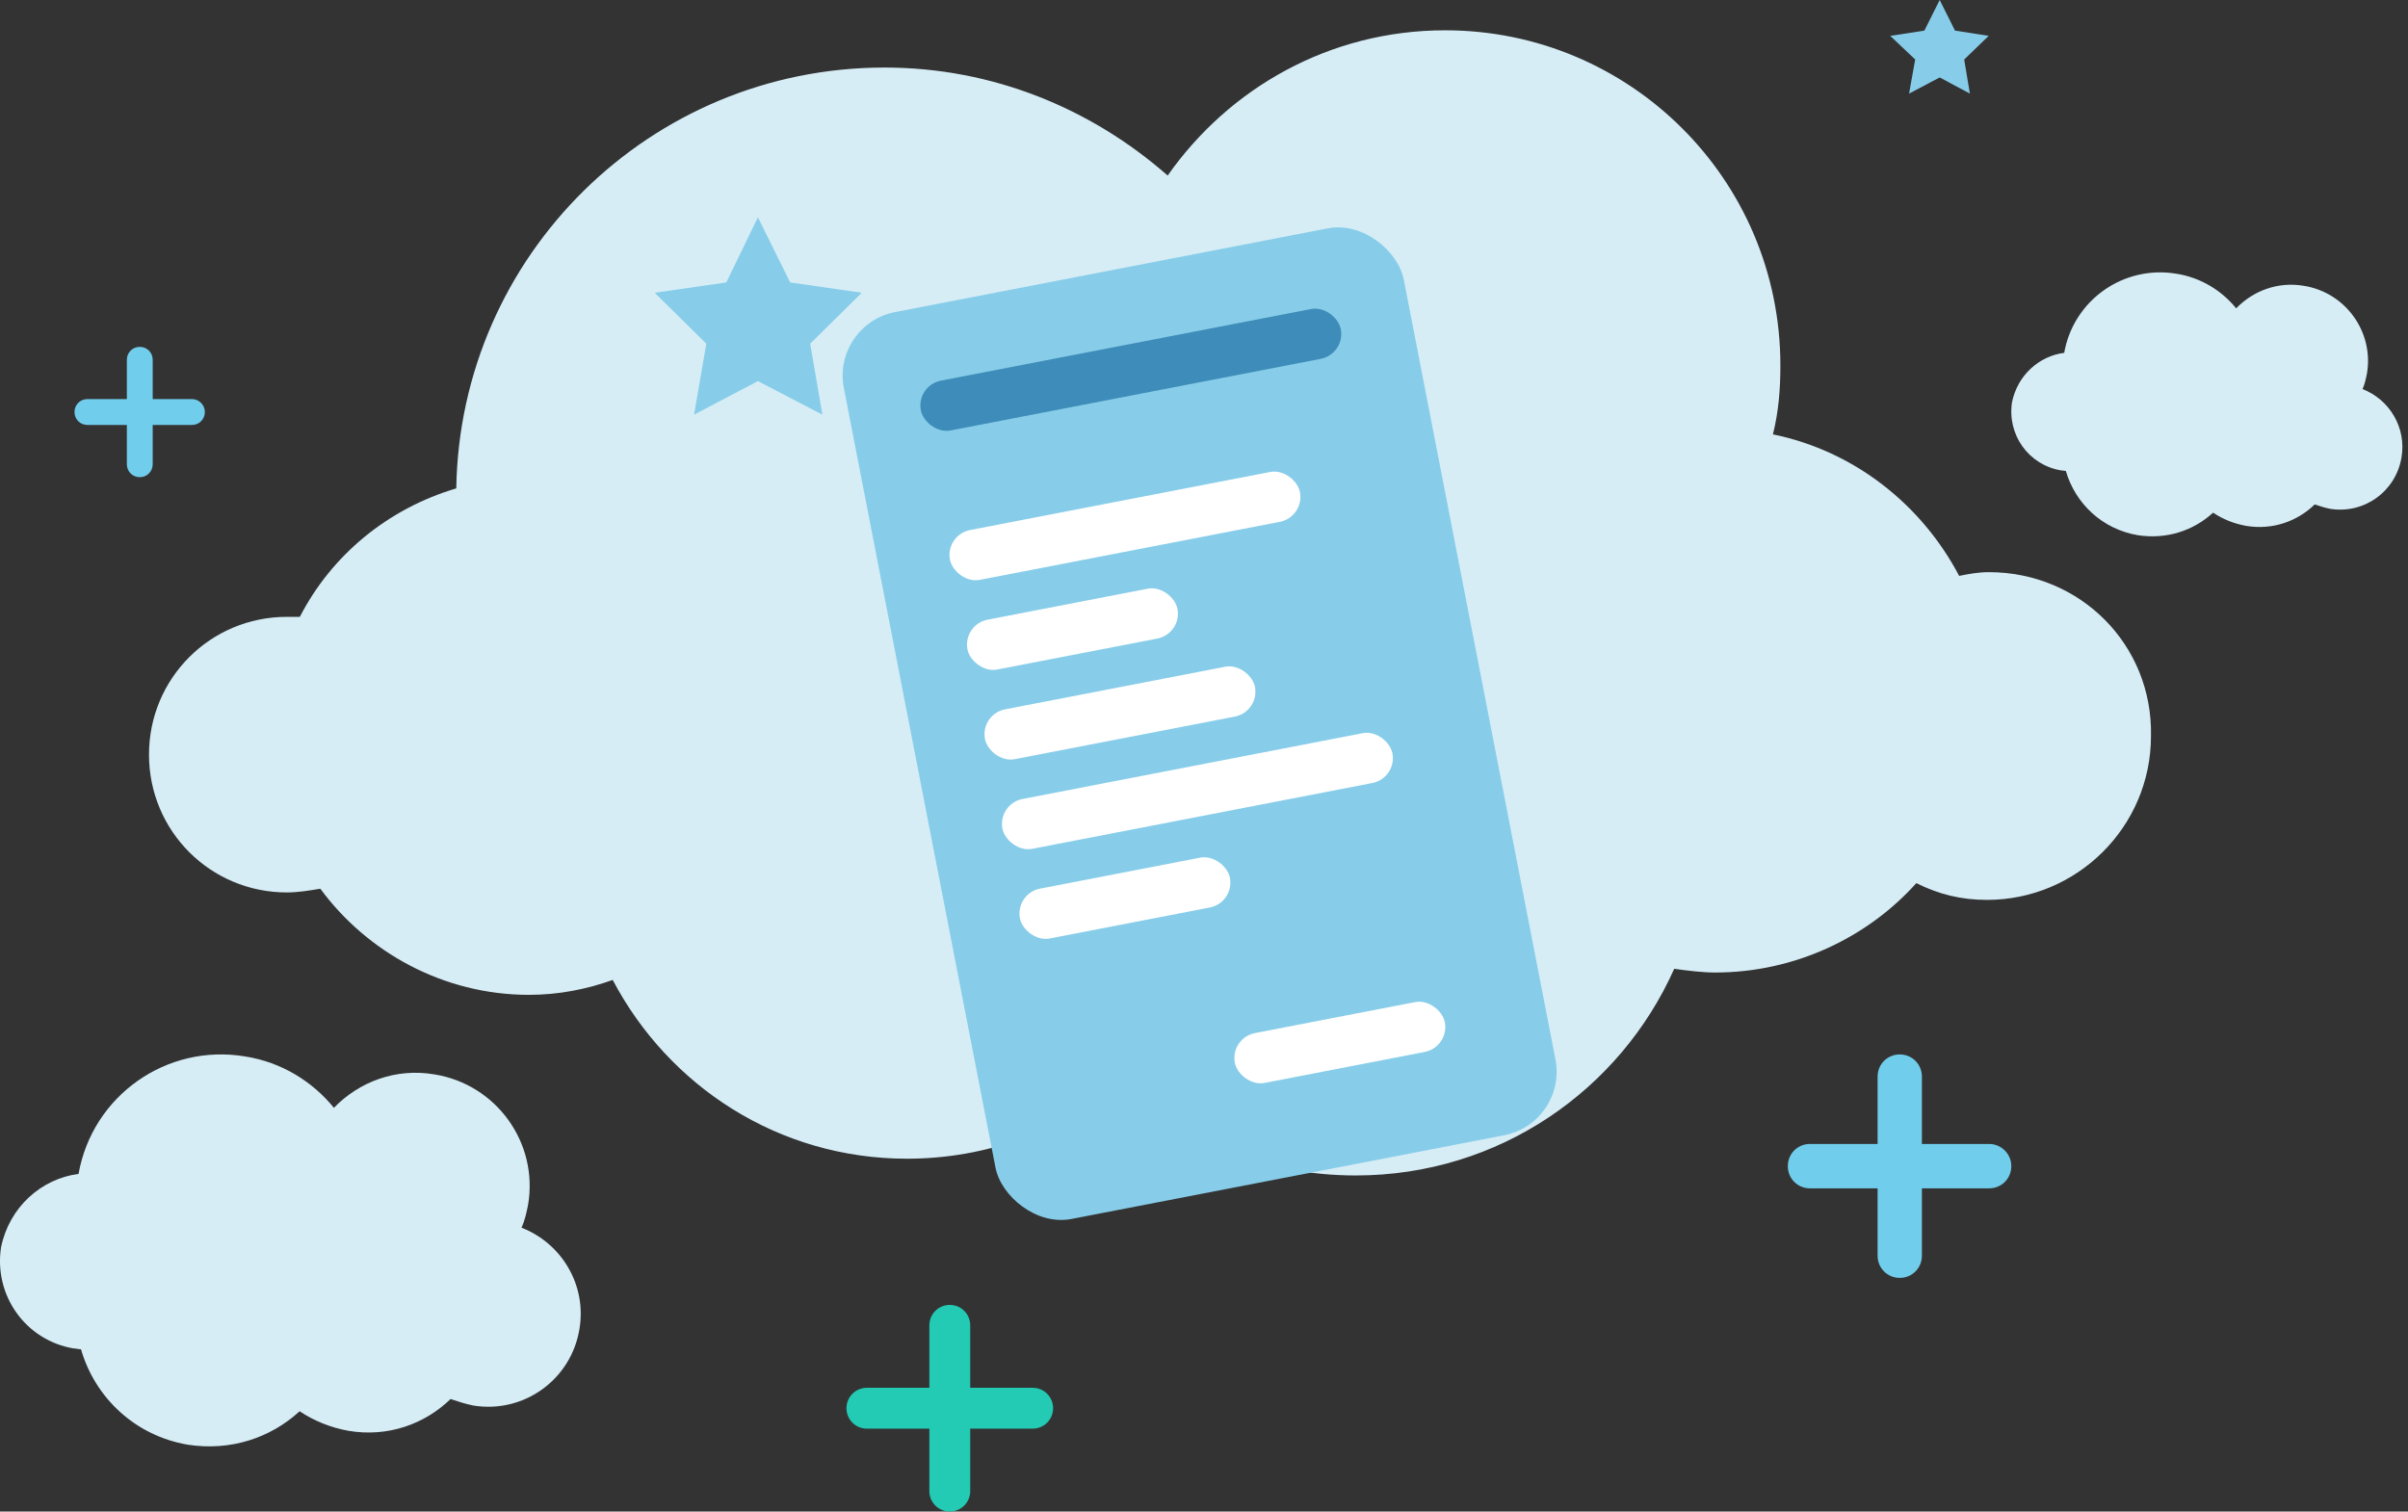 <svg width="223" height="140" viewBox="0 0 223 140" fill="none" xmlns="http://www.w3.org/2000/svg">
<rect x="0" y="0" width="223" height="140" fill="#333333" stroke="none"/>
<path d="M191.162 32.679C192.027 27.794 196.657 24.538 201.541 25.352C203.831 25.708 205.764 26.93 207.087 28.558C208.664 26.93 210.954 26.064 213.345 26.471C217.212 27.082 219.858 30.745 219.196 34.612C219.094 35.121 218.993 35.579 218.789 36.037C221.282 37.004 222.859 39.598 222.402 42.346C221.893 45.5 218.942 47.637 215.787 47.128C215.278 47.027 214.821 46.874 214.363 46.721C212.735 48.299 210.445 49.113 208.003 48.706C206.883 48.502 205.866 48.095 204.95 47.485C203.118 49.164 200.625 49.978 197.98 49.571C194.672 49.011 192.179 46.62 191.314 43.618C191.162 43.618 191.009 43.567 190.857 43.567C187.855 43.058 185.87 40.26 186.328 37.258C186.837 34.765 188.821 32.984 191.162 32.679Z" fill="#D6EDF6"/>
<path d="M7.275 108.728C8.559 101.475 15.434 96.639 22.687 97.848C26.087 98.377 28.958 100.19 30.922 102.608C33.264 100.19 36.664 98.906 40.215 99.51C45.957 100.417 49.886 105.857 48.903 111.599C48.752 112.354 48.601 113.034 48.299 113.714C52.001 115.15 54.343 119.003 53.663 123.083C52.908 127.767 48.526 130.94 43.842 130.184C43.086 130.033 42.406 129.807 41.726 129.58C39.308 131.922 35.909 133.131 32.282 132.526C30.62 132.224 29.109 131.62 27.749 130.713C25.029 133.206 21.327 134.415 17.398 133.811C12.488 132.98 8.786 129.429 7.501 124.971C7.275 124.971 7.048 124.896 6.821 124.896C2.364 124.14 -0.583 119.985 0.097 115.527C0.853 111.825 3.799 109.181 7.275 108.728Z" fill="#D6EDF6"/>
<path d="M184.194 52.995C183.159 52.995 182.297 53.167 181.434 53.34C177.985 46.786 171.776 41.784 164.188 40.232C164.705 38.163 164.878 36.093 164.878 33.851C164.878 16.604 150.908 2.807 133.834 2.807C123.141 2.807 113.828 8.153 108.136 16.259C101.065 10.051 91.925 6.256 81.922 6.256C60.191 6.256 42.599 23.675 42.255 45.234C35.873 47.131 30.699 51.442 27.767 57.134C27.422 57.134 27.078 57.134 26.56 57.134C19.489 57.134 13.798 62.825 13.798 69.896C13.798 76.967 19.489 82.659 26.56 82.659C27.595 82.659 28.63 82.486 29.665 82.314C33.976 88.177 41.047 92.144 48.981 92.144C51.74 92.144 54.327 91.627 56.742 90.764C61.916 100.595 72.091 107.321 83.991 107.321C91.407 107.321 98.306 104.734 103.48 100.25C109.344 105.597 116.932 108.873 125.555 108.873C138.835 108.873 150.046 100.94 155.047 89.73C156.254 89.902 157.634 90.075 158.841 90.075C166.257 90.075 172.984 86.798 177.468 81.796C179.537 82.831 181.607 83.349 184.021 83.349C192.3 83.349 199.198 76.622 199.198 68.171C199.371 59.721 192.645 52.995 184.194 52.995Z" fill="#D6EDF6"/>
<path d="M179.631 0L181.049 2.836L184.169 3.322L181.9 5.51L182.427 8.671L179.631 7.172L176.795 8.671L177.362 5.51L175.053 3.322L178.213 2.836L179.631 0Z" fill="#87CDE9"/>
<path d="M95.633 128.539H89.85V122.756C89.85 121.704 89.009 120.863 87.957 120.863C86.906 120.863 86.065 121.704 86.065 122.756V128.539H80.282C79.23 128.539 78.389 129.38 78.389 130.432C78.389 131.483 79.23 132.324 80.282 132.324H86.065V138.107C86.065 139.159 86.906 140 87.957 140C89.009 140 89.85 139.159 89.85 138.107V132.324H95.633C96.685 132.324 97.526 131.483 97.526 130.432C97.526 129.38 96.685 128.539 95.633 128.539Z" fill="#23CAB4"/>
<path d="M184.21 105.955H177.984V99.719C177.984 98.569 177.08 97.663 175.932 97.663C174.784 97.663 173.88 98.569 173.88 99.719V105.955H167.619C166.471 105.955 165.567 106.861 165.567 108.011C165.567 109.161 166.471 110.067 167.619 110.067H173.88V116.303C173.88 117.453 174.784 118.359 175.932 118.359C177.08 118.359 177.984 117.453 177.984 116.303V110.067H184.21C185.358 110.067 186.263 109.161 186.263 108.011C186.263 106.861 185.323 105.955 184.21 105.955Z" fill="#70CEEC"/>
<path d="M17.774 36.963H14.142V33.325C14.142 32.655 13.614 32.126 12.945 32.126C12.275 32.126 11.748 32.655 11.748 33.325V36.963H8.095C7.426 36.963 6.898 37.492 6.898 38.163C6.898 38.833 7.426 39.362 8.095 39.362H11.748V43C11.748 43.67 12.275 44.199 12.945 44.199C13.614 44.199 14.142 43.67 14.142 43V39.362H17.774C18.443 39.362 18.971 38.833 18.971 38.163C18.971 37.492 18.423 36.963 17.774 36.963Z" fill="#70CEEC"/>
<rect width="52.806" height="85.539" rx="6" transform="matrix(0.982 -0.19 0.191 0.982 77 30.043)" fill="#87CDE9"/>
<rect width="39.604" height="4.7" rx="2.35" transform="matrix(0.982 -0.19 0.191 0.982 84.829 35.701)" fill="#3E8CB9"/>
<rect width="19.802" height="4.7" rx="2.35" transform="matrix(0.982 -0.19 0.191 0.982 89.147 57.843)" fill="white"/>
<rect width="19.802" height="4.7" rx="2.35" transform="matrix(0.982 -0.19 0.191 0.982 94.005 82.754)" fill="white"/>
<rect width="19.802" height="4.7" rx="2.35" transform="matrix(0.982 -0.19 0.191 0.982 113.908 96.133)" fill="white"/>
<rect width="25.46" height="4.7" rx="2.35" transform="matrix(0.982 -0.19 0.191 0.982 90.767 66.147)" fill="white"/>
<rect width="36.775" height="4.7" rx="2.35" transform="matrix(0.982 -0.19 0.191 0.982 92.386 74.45)" fill="white"/>
<rect width="33.003" height="4.7" rx="2.35" transform="matrix(0.982 -0.19 0.191 0.982 87.527 49.54)" fill="white"/>
<path d="M70.189 20.125L73.176 26.159L79.808 27.115L75.028 31.835L76.163 38.406L70.189 35.3L64.275 38.406L65.41 31.835L60.63 27.115L67.262 26.159L70.189 20.125Z" fill="#87CDE9"/>
</svg>
